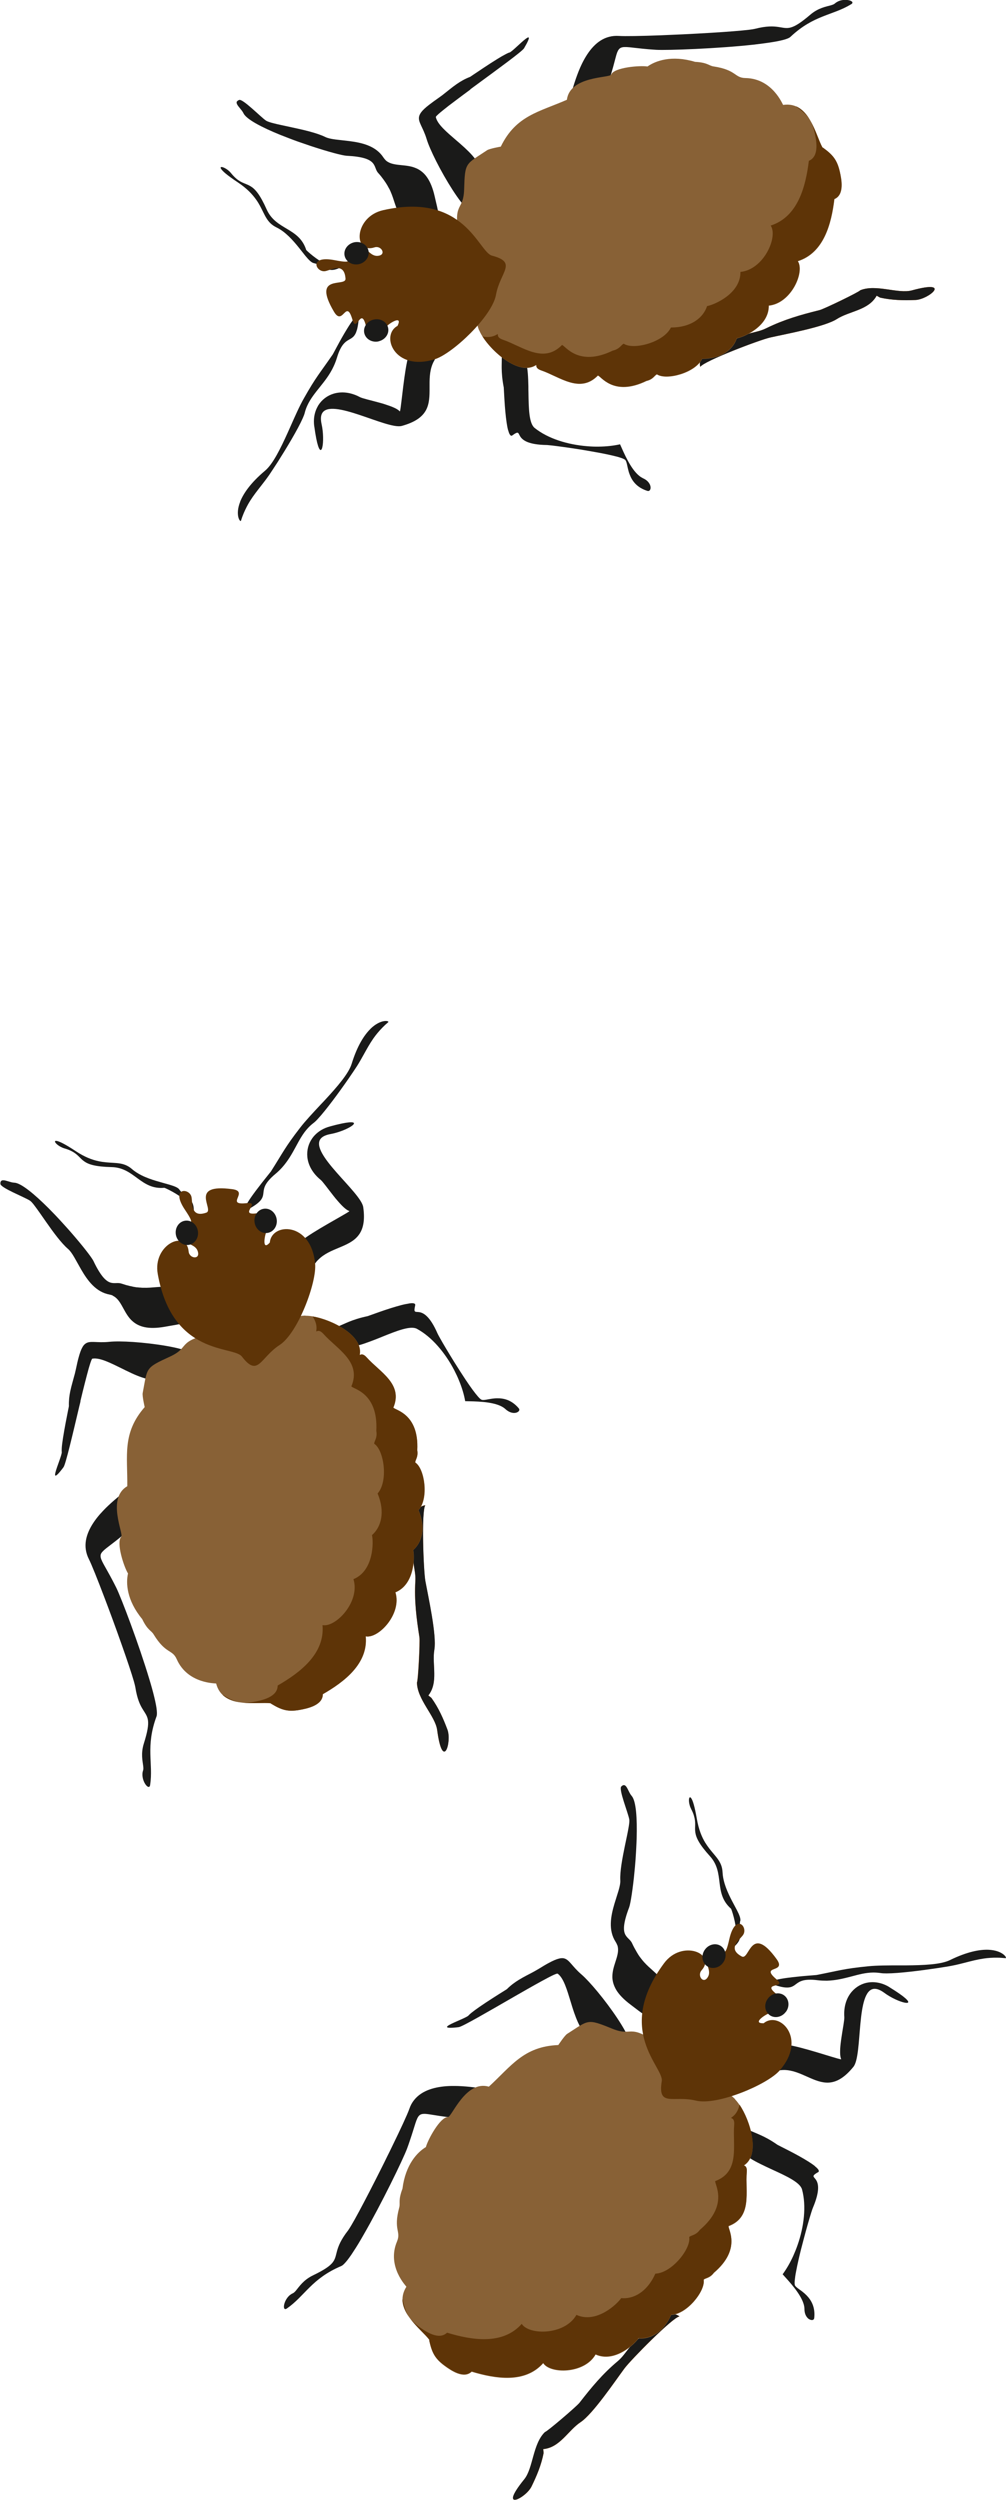 <?xml version="1.0" encoding="UTF-8"?>
<svg id="Vrstva_1" data-name="Vrstva 1" xmlns="http://www.w3.org/2000/svg" viewBox="0 0 125.43 311.65">
  <defs>
    <style>
      .cls-1, .cls-2 {
        fill: #1a1a19;
      }

      .cls-3 {
        fill: #5e3407;
      }

      .cls-3, .cls-4, .cls-2, .cls-5 {
        fill-rule: evenodd;
      }

      .cls-4 {
        fill: #886136;
      }

      .cls-5 {
        fill: #c46813;
      }
    </style>
  </defs>
  <g>
    <path class="cls-5" d="M84.72,288.79c-.85,.12-6.05,5.4-6.86,6.49-1.16,1.56-3.94,5.68-5.45,6.68-1.58,1.05-2.58,3.18-4.67,3.37-.01,0,.05,.45,.04,.52-.3,1.49-.84,2.78-1.5,4.14-.73,1.48-4.24,3.2-.91-.89,1.12-1.38,1.05-4.43,2.59-5.9,.19,.02,3.96-3.2,4.3-3.64,1.5-1.94,2.87-3.6,4.75-5.17,1.13-.95,1.34-2.01,3.26-3.3,1.22-.81,1.01-1.4,2.34-2.06,.8-.39,1.31-.84,2.13-.24Z"/>
    <g>
      <path class="cls-1" d="M82.6,289.02c-1.33,.66-1.12,1.25-2.34,2.06-1.92,1.28-2.13,2.35-3.26,3.3-1.88,1.58-3.25,3.24-4.75,5.17-.34,.44-4.11,3.66-4.3,3.64-1.54,1.48-1.46,4.52-2.59,5.9-3.32,4.1,.19,2.37,.91,.89,.66-1.35,1.21-2.65,1.5-4.14,.02-.07-.05-.52-.04-.52,2.09-.19,3.09-2.32,4.67-3.37,1.51-1,4.3-5.12,5.45-6.68,.81-1.09,6.01-6.37,6.86-6.49-.82-.6-1.33-.15-2.13,.24Z"/>
      <path class="cls-1" d="M59.55,260.28c-.59-.08-1.27-.16-1.99-.2-.31-.02-.62-.03-.94-.03-.21,0-.42,0-.64,.01-1.69,.08-3.37,.51-4.35,1.75-.25,.31-.45,.67-.59,1.09-.24,.69-1.1,2.54-2.17,4.73-.19,.4-.39,.81-.6,1.22-.2,.42-.41,.84-.62,1.26-.53,1.06-1.07,2.12-1.58,3.11-.92,1.78-1.75,3.34-2.27,4.21-.17,.29-.31,.5-.4,.63-.92,1.18-1.21,1.96-1.38,2.57-.32,1.16-.17,1.67-2.99,3.03-1.22,.59-1.73,1.42-2.14,1.91-.14,.16-.26,.28-.4,.34-.14,.06-.27,.15-.38,.24-.68,.59-.89,1.68-.55,1.72,.06,0,.13-.02,.21-.08,2.25-1.56,3.07-3.72,6.78-5.29,.19-.08,.45-.34,.76-.73,.08-.1,.16-.21,.24-.32,.17-.23,.35-.49,.53-.78,.38-.57,.79-1.25,1.21-1.99,2.25-3.89,4.98-9.51,5.47-10.84,.12-.33,.23-.63,.32-.91,.68-1.98,.82-2.88,1.22-3.22,.17-.15,.39-.19,.71-.18,.54,.03,1.38,.22,2.81,.4,.11,.01,.21,.02,.29,.02,.08,0,.15,0,.21-.02,.3-.06,.35-.23,.47-.23,.02,0,.05,0,.08,.02h0c.05-.07,.15-.17,.27-.3,.06-.06,.13-.13,.21-.21,.99-.98,2.98-2.81,2.17-2.92Z"/>
      <path class="cls-1" d="M64.63,248.62c.72-.41,1.41-.81,2.04-1.16,.63-.35,1.19-.66,1.65-.9,.57-.3,.98-.49,1.14-.51,.03,0,.05,0,.07,0,.75,.55,1.16,2,1.64,3.56,.04,.14,.09,.28,.13,.43,.09,.29,.18,.57,.28,.86,.15,.43,.31,.85,.49,1.24,.12,.26,.25,.52,.39,.76,.07,.12,.14,.23,.22,.35,.61,.89,1.42,1.5,2.58,1.52,.58,.01,1.25-.12,2.02-.44,.03-.01,.12-.02,.24-.01,.18,0,.42,.02,.62,.04,.07,0,.13,.02,.18,.03,.11,.02,.18,.04,.18,.06h0s0,0,0,0c-.41-1.36-2.3-4.1-3.99-6.14-.77-.93-1.49-1.71-2.01-2.16-1.22-1.04-1.51-1.89-2.24-2.02-.08-.01-.17-.02-.26-.01s-.19,.02-.3,.05c-.33,.08-.73,.25-1.27,.54-.36,.19-.77,.44-1.26,.74-.33,.2-.66,.38-1,.56-.17,.09-.34,.18-.5,.26-.34,.18-.67,.36-1.01,.57-.5,.31-.99,.67-1.47,1.15,0,0-.02,.01-.05,.03-.06,.04-.19,.12-.35,.22-.66,.41-1.98,1.24-3.02,1.96-.39,.27-.73,.52-.99,.73-.08,.07-.16,.13-.22,.19s-.11,.11-.15,.15c-.19,.23-1.74,.8-2.39,1.17-.07,.04-.13,.08-.18,.12-.19,.14-.15,.24,.31,.24,.23,0,.57-.02,1.04-.08,.45-.05,3.79-2,6.88-3.78,.18-.1,.36-.21,.54-.31Z"/>
      <path class="cls-1" d="M101.6,270.04c-.21-.17-.47-.35-.77-.54-.74-.47-1.68-.98-2.46-1.38-.77-.4-1.37-.69-1.43-.73-.86-.6-1.53-.95-2.11-1.21-.96-.44-1.66-.62-2.59-1.31t0,0s0,0,0,0c.67,.49,.42,1.4,.07,2.18-.27,.59,.05,1.13,.68,1.64,.31,.25,.71,.5,1.15,.74s.92,.47,1.42,.71c.25,.12,.5,.23,.75,.35,1.75,.8,3.46,1.59,3.69,2.47,.56,2.08,.24,4.65-.56,6.93-.16,.46-.34,.9-.53,1.33-.39,.86-.84,1.64-1.33,2.31,.8,.89,2.28,2.45,2.64,3.78,.05,.19,.08,.38,.08,.55,0,.5,.16,.86,.37,1.09,.07,.08,.14,.14,.22,.18,.15,.09,.3,.12,.41,.1,.06-.01,.11-.04,.15-.08,.04-.04,.06-.1,.07-.16,.15-1.38-.38-2.25-.97-2.85-.15-.15-.3-.28-.45-.4-.15-.12-.29-.23-.43-.32-.26-.19-.47-.35-.55-.5-.05-.1-.06-.31-.03-.62,.03-.3,.08-.69,.17-1.13,.08-.45,.19-.95,.31-1.48,.18-.8,.4-1.66,.62-2.48,.36-1.38,.73-2.65,.96-3.38,.09-.29,.16-.49,.2-.58,.94-2.22,.67-3.08,.38-3.51-.15-.22-.3-.32-.3-.44,0-.06,.03-.12,.12-.2s.23-.18,.45-.3c.06-.03,.09-.07,.09-.12,.02-.15-.16-.36-.47-.61Z"/>
      <path class="cls-1" d="M110.91,247.74c-.69-.43-1.41-.62-2.09-.63-.17,0-.34,.01-.5,.03-.82,.11-1.56,.52-2.11,1.15-.66,.76-1.03,1.85-.94,3.16,.03,.35-.19,1.42-.35,2.52-.04,.28-.08,.55-.11,.82-.09,.81-.1,1.55,.07,1.93,0,.01-.02,.02-.07,0-.6-.09-5.01-1.61-6.72-1.8-.14-.02-.27-.02-.37-.02-.2,0-.31,.06-.31,.17,.02,.33,.02,.62,0,.86-.02,.24-.05,.45-.1,.62-.09,.34-.22,.56-.32,.72-.13,.2-.22,.31-.15,.47,.04,.09,.15,.2,.34,.36h0c.22-.03,.43-.04,.63-.04,2.07,.05,3.71,1.7,5.57,1.57,.93-.07,1.91-.59,3.03-1.97,1.18-1.47,.26-9.62,2.61-9.72,.34-.01,.74,.14,1.22,.49,.86,.64,1.98,1.13,2.58,1.24,.17,.03,.3,.03,.37,0,.24-.12-.27-.69-2.31-1.94Z"/>
      <path class="cls-1" d="M82.61,246.89s0,0,0,0c0-.02,0-.03,.01-.04,.04-.09,.06-.16,.07-.22,0-.02,0-.03,0-.05,0-.04,.01-.07,0-.09,0,0,0-.01,0-.02,0-.01-.01-.02-.03-.01-.06,0-.16,.21-.08,.43h0s0,0,0,0Z"/>
      <path class="cls-1" d="M76.97,242.49c.36,1.06-.43,2.18-.59,3.48-.02,.16-.03,.33-.03,.5,.01,.51,.15,1.04,.49,1.62,.35,.57,.92,1.18,1.79,1.83,.18,.14,.35,.26,.5,.38,.76,.58,1.14,.88,1.39,.89,.05,0,.09,0,.14-.03,.04-.02,.08-.06,.12-.11,.07-.1,.14-.24,.22-.44,.23-.6,.56-1.67,1.4-3.28,.08-.16,.14-.29,.19-.4,.01,.01,.02,.03,.03,.04,.01,.02,.02,.03,.03,.04,0,0,0,0,0,0,0,0,0,0,0,0-.03-.04-.04-.08-.05-.12h0s0,0,0,0c0,0,0,.02-.01,.02,0,0,0,0,0,0-.75-.98-1.52-1.44-2.31-2.32,0,0,0,0,0,0-.07-.08-.14-.16-.21-.25-.01-.02-.03-.03-.04-.05-.06-.08-.13-.16-.19-.25-.02-.03-.04-.05-.06-.07-.06-.08-.11-.17-.17-.25-.02-.04-.05-.07-.07-.11-.05-.08-.11-.18-.16-.27-.03-.05-.05-.09-.08-.14-.06-.1-.12-.21-.18-.32-.02-.05-.05-.09-.07-.13-.08-.16-.17-.33-.25-.51-.21-.45-.66-.63-.88-1.15-.11-.26-.16-.62-.09-1.14,.07-.52,.25-1.21,.61-2.15,.09-.24,.21-.83,.33-1.64,.12-.8,.25-1.82,.35-2.93,.04-.37,.07-.75,.1-1.13,.02-.19,.03-.39,.04-.58,.03-.39,.05-.78,.07-1.17,.02-.39,.04-.78,.05-1.16,.07-2.48-.06-4.68-.63-5.31-.29-.32-.47-.94-.72-1.21-.05-.05-.1-.09-.16-.11-.11-.04-.25,0-.41,.16-.35,.35,.87,3.32,1,4.11,.03,.17,0,.46-.06,.84-.1,.63-.29,1.51-.49,2.46-.31,1.51-.63,3.19-.57,4.29,.04,.7-.39,1.76-.74,2.95-.45,1.53-.78,3.27,.16,4.72,.08,.13,.15,.26,.19,.39Z"/>
      <path class="cls-1" d="M92.31,239.47c.05-.3-.13-.76-.42-1.32-.23-.45-.52-.96-.8-1.52-.28-.56-.55-1.17-.74-1.79-.14-.47-.24-.95-.26-1.43-.06-1.3-.83-1.9-1.63-2.93-.18-.23-.35-.48-.53-.76-.43-.71-.81-1.62-1.04-2.94-.14-.81-.27-1.4-.39-1.82-.12-.42-.23-.67-.33-.8-.06-.08-.12-.11-.16-.09-.13,.05-.16,.49-.02,.98,.04,.16,.11,.33,.19,.49,.17,.32,.28,.6,.35,.85,.26,.87,.07,1.37,.16,2.02,.09,.66,.45,1.48,1.83,3,1.91,2.11,.41,4.59,2.63,6.55,.05,.05,.64,1.78,.64,3.03,0,.21-.02,.4-.05,.58-.04,.17-.1,.32-.18,.44-.03,.04,.03,.34,.06,.5,0,.05,.01,.09,.01,.09,.57-.56,.67-.92,.65-1.36-.01-.43-.13-.94,.01-1.77Z"/>
      <path class="cls-1" d="M123.24,243.07c-1.11-.04-2.67,.25-4.8,1.29-1.14,.56-3.3,.64-5.49,.66-.24,0-.49,0-.73,0-1.46,0-2.88,0-3.97,.11-3.06,.3-3.6,.54-6.46,1.09-.05,0-.45,.04-1.01,.08-.24,.02-.51,.04-.8,.07-.19,.02-.39,.04-.59,.06-.4,.04-.82,.09-1.21,.14-.59,.08-1.12,.17-1.5,.28-.62,.18-.79,.39,.02,.65,.41,.13,.74,.21,1.01,.25,.14,.02,.26,.03,.37,.03,.78,.02,1-.35,1.48-.64,.28-.17,.65-.31,1.26-.33,.31-.01,.67,0,1.12,.06,.4,.05,.79,.06,1.16,.06,1.11-.03,2.09-.28,3.02-.52,.93-.25,1.81-.49,2.75-.5,.31,0,.62,.02,.95,.07,.18,.03,.43,.04,.73,.04,1.49,0,4.26-.35,6.26-.65,.4-.06,.77-.12,1.09-.17,.32-.05,.59-.1,.8-.14,.58-.11,1.11-.25,1.63-.38,.77-.2,1.5-.39,2.3-.51,.53-.08,1.1-.12,1.73-.11,.32,0,.65,.03,1,.06h0c.27,.03-.28-.97-2.12-1.05Z"/>
    </g>
    <path class="cls-4" d="M53.54,291.71c-1.03-1.38-4.65-3.82-2.87-6.63,.02-.03-2.49-2.52-1.17-5.64,.54-1.29-.49-1.41,.28-4.24,.15-.56-.16-.86,.4-2.34,.38-3.04,1.88-4.57,2.92-5.19,.23-.89,1.77-3.76,2.75-3.74,.48,0,2.21-4.64,5.1-3.79,2.79-2.56,4.34-5.02,8.66-5.19,0,0,.79-1.19,1.1-1.39,2.73-1.73,2.43-1.95,5.62-.65,2.97,1.2,1.64-1.24,7.42,3.03,.95,.7,7.87,5.44,7.92,5.8,1.52,1.59,3.37,6.65,1.16,8.18-.3,.2,.37-.1,.28,.9-.21,2.43,.74,5.6-2.27,6.72-.12,.35,1.68,2.83-1.83,5.82-.52,.7-1.08,.64-1.28,.87,.25,1.37-2.08,4.31-4.04,4.37-.99,2.22-2.64,3.07-4.08,2.93-.44,.67-2.94,3.09-5.35,2.01-1.39,2.45-5.67,2.44-6.53,1.08-2.27,2.57-5.98,1.94-8.92,1.06-.99,.94-2.56-.13-3.4-.75-1.23-.91-1.56-1.67-1.88-3.09v-.11Z"/>
    <g>
      <path class="cls-3" d="M50.24,286.83v-.12s-.04-.04-.06-.06c0,.82,.37,1.59,.88,2.3-.41-.58-.62-1.22-.82-2.12Z"/>
      <path class="cls-3" d="M92.2,262.41c-.14,.65-.44,1.19-.96,1.55-.31,.21,.39-.1,.3,.94-.22,2.54,.77,5.84-2.36,7.01-.13,.36,1.76,2.96-1.91,6.07-.54,.73-1.13,.67-1.34,.91,.26,1.43-2.17,4.49-4.22,4.56-1.03,2.32-2.76,3.2-4.26,3.05-.46,.7-3.07,3.23-5.58,2.09-1.45,2.56-5.92,2.55-6.82,1.12-2.37,2.68-6.24,2.03-9.31,1.1-1.03,.98-2.67-.14-3.55-.78-.44-.33-.77-.64-1.03-.96,.8,1.06,1.87,1.96,2.36,2.61v.11c.32,1.42,.65,2.18,1.89,3.09,.84,.62,2.41,1.69,3.4,.75,2.94,.89,6.65,1.51,8.92-1.06,.86,1.37,5.14,1.37,6.53-1.08,2.4,1.09,4.91-1.34,5.35-2.01,1.44,.14,3.09-.71,4.08-2.93,1.96-.06,4.3-3,4.04-4.37,.2-.23,.76-.17,1.28-.87,3.51-2.98,1.71-5.47,1.83-5.82,3.01-1.12,2.05-4.29,2.27-6.72,.09-1-.58-.7-.28-.9,1.96-1.35,.74-5.47-.63-7.5Z"/>
    </g>
    <path class="cls-3" d="M95.24,252.21c1.94-1.55,5.46,1.91,1.97,5.91-1.55,1.78-7.8,4.4-10.43,3.76-2.82-.69-4.8,.88-4.27-2.43,.28-1.74-5.93-6.29,.28-14.69,2.22-3.01,6.56-1.23,4.69,.87-.62,.69,.28,1.86,.83,.74,.6-1.24-1.84-3.1,.93-3.4,1.01-.11,1.08,1.5,1.69-1.21,.76-3.36,2.41-1.51,1.71-.52-.43,.61-2.01,1.68-.15,2.67,.97,.52,1.1-4.17,4.35,.34,1.29,1.8-2.21,.66,0,2.53,1.46,1.24-2.48,.13,.45,2.16,.33,.23,1.67,2.83-1.29,2.05-.25-.07-2.45,1.31-.75,1.24Z"/>
    <path class="cls-2" d="M97.98,250.81c-.5,.68-1.41,.86-2.03,.4-.62-.46-.72-1.38-.21-2.05,.5-.68,1.41-.86,2.03-.4,.62,.46,.72,1.38,.22,2.05Z"/>
    <path class="cls-2" d="M90.15,244.69c-.5,.68-1.41,.85-2.03,.4-.62-.46-.72-1.38-.22-2.05,.5-.68,1.41-.86,2.03-.4,.62,.46,.72,1.38,.22,2.05Z"/>
  </g>
  <g>
    <path class="cls-5" d="M53.02,187.65c-.49,.7-.23,8.11,.01,9.45,.34,1.91,1.43,6.77,1.12,8.55-.32,1.87,.54,4.06-.75,5.71,0,.01,.37,.27,.4,.33,.88,1.24,1.45,2.52,1.98,3.93,.58,1.54-.58,5.28-1.28,.05-.24-1.77-2.5-3.8-2.52-5.93,.14-.12,.39-5.07,.31-5.62-.38-2.42-.65-4.56-.51-7.01,.09-1.47-.55-2.35-.16-4.64,.24-1.44-.33-1.7,.11-3.12,.26-.85,.29-1.53,1.29-1.71Z"/>
    <g>
      <path class="cls-1" d="M51.74,189.36c-.43,1.42,.14,1.67-.11,3.12-.39,2.28,.25,3.16,.16,4.64-.14,2.45,.13,4.58,.51,7.01,.09,.55-.16,5.5-.31,5.62,.02,2.13,2.28,4.17,2.52,5.93,.7,5.23,1.85,1.49,1.28-.05-.53-1.41-1.1-2.7-1.98-3.93-.04-.06-.41-.32-.4-.33,1.29-1.65,.43-3.84,.75-5.71,.31-1.79-.77-6.64-1.12-8.55-.24-1.34-.51-8.75-.01-9.45-1,.18-1.02,.86-1.29,1.71Z"/>
      <path class="cls-1" d="M15.01,186.39c-.46,.37-.99,.82-1.51,1.31-.22,.21-.45,.43-.66,.66-.14,.15-.29,.31-.43,.47-1.1,1.29-1.94,2.8-1.71,4.36,.06,.39,.18,.79,.38,1.18,.33,.65,1.09,2.55,1.95,4.82,.16,.41,.32,.84,.48,1.27,.16,.43,.32,.87,.49,1.32,.41,1.11,.81,2.23,1.18,3.28,.67,1.89,1.23,3.57,1.51,4.54,.09,.32,.15,.57,.18,.72,.23,1.48,.59,2.23,.92,2.76,.62,1.03,1.09,1.27,.15,4.26-.41,1.29-.15,2.23-.08,2.86,.02,.21,.03,.38-.02,.52-.05,.14-.08,.29-.08,.44-.04,.9,.61,1.8,.87,1.58,.04-.04,.07-.1,.09-.21,.41-2.71-.6-4.78,.8-8.56,.07-.19,.06-.56-.01-1.06-.02-.12-.04-.26-.07-.4-.05-.28-.12-.59-.2-.92-.16-.67-.37-1.43-.62-2.25-1.29-4.31-3.5-10.15-4.13-11.42-.16-.31-.3-.6-.44-.86-.97-1.85-1.53-2.57-1.51-3.1,0-.23,.12-.41,.36-.64,.39-.38,1.11-.85,2.22-1.77,.09-.07,.16-.14,.21-.2,.06-.06,.1-.12,.13-.17,.16-.26,.07-.41,.15-.5,.02-.02,.04-.03,.07-.05h0c-.02-.08-.03-.22-.03-.4,0-.09,0-.19,0-.3-.03-1.39,0-4.09-.63-3.58Z"/>
      <path class="cls-1" d="M10.02,174.7c.19-.8,.38-1.58,.56-2.28,.18-.7,.34-1.32,.48-1.82,.18-.62,.32-1.04,.41-1.18,.02-.03,.03-.04,.05-.04,.91-.16,2.25,.53,3.72,1.25,.13,.07,.27,.13,.4,.2,.27,.13,.54,.26,.82,.39,.41,.19,.83,.36,1.24,.5,.27,.09,.55,.17,.82,.24,.13,.03,.27,.06,.4,.08,1.06,.17,2.06,0,2.88-.83,.41-.41,.77-.99,1.07-1.77,.01-.03,.07-.1,.15-.18,.12-.13,.3-.29,.46-.42,.05-.04,.1-.08,.14-.12,.09-.07,.15-.1,.17-.1h0s0,0,0,0c-1.27-.64-4.56-1.14-7.2-1.32-1.2-.08-2.27-.09-2.95-.02-1.59,.17-2.42-.2-3,.24-.07,.05-.13,.11-.19,.18s-.12,.15-.17,.25c-.17,.29-.32,.7-.48,1.29-.11,.39-.21,.86-.33,1.42-.08,.38-.17,.74-.28,1.11-.05,.18-.1,.36-.15,.55-.1,.37-.2,.74-.28,1.12-.12,.58-.19,1.18-.17,1.85,0,0,0,.02-.01,.06-.01,.08-.04,.22-.08,.41-.15,.76-.46,2.3-.65,3.54-.07,.47-.13,.89-.15,1.22,0,.11-.01,.21-.01,.29s0,.16,.01,.21c.04,.3-.61,1.82-.79,2.55-.02,.08-.03,.15-.04,.21-.02,.24,.07,.27,.39-.06,.16-.17,.38-.43,.66-.81,.27-.36,1.15-4.13,1.97-7.6,.05-.2,.1-.41,.15-.61Z"/>
      <path class="cls-1" d="M50.97,162.51c-.26,.04-.58,.1-.92,.19-.85,.22-1.87,.55-2.69,.84-.82,.29-1.45,.52-1.52,.54-1.03,.22-1.74,.46-2.33,.7-.98,.4-1.59,.78-2.73,.99t0,0s0,0,0,0c.81-.15,1.31,.65,1.64,1.44,.25,.6,.85,.74,1.65,.63,.4-.05,.85-.17,1.32-.33s.98-.35,1.49-.55c.25-.1,.51-.2,.77-.31,1.79-.72,3.53-1.42,4.33-.99,1.89,1.02,3.54,3.02,4.66,5.17,.22,.43,.43,.87,.6,1.3,.36,.87,.62,1.74,.76,2.55,1.2,.03,3.35,.02,4.56,.67,.17,.09,.33,.2,.46,.32,.37,.34,.74,.47,1.05,.48,.1,0,.2-.01,.28-.03,.17-.05,.29-.13,.36-.23,.03-.05,.05-.11,.04-.16,0-.05-.03-.11-.07-.16-.9-1.06-1.89-1.27-2.74-1.25-.21,0-.41,.03-.6,.05-.19,.03-.37,.06-.53,.09-.32,.06-.58,.1-.74,.05-.11-.03-.27-.17-.47-.4-.2-.23-.44-.53-.71-.9-.27-.37-.56-.79-.86-1.24-.45-.68-.93-1.43-1.38-2.15-.75-1.21-1.43-2.35-1.8-3.02-.15-.27-.25-.45-.29-.54-.96-2.21-1.78-2.6-2.29-2.68-.26-.04-.44,0-.53-.09-.04-.04-.07-.11-.06-.23s.03-.29,.09-.54c.01-.06,0-.11-.03-.15-.09-.12-.37-.13-.77-.07Z"/>
      <path class="cls-1" d="M41.14,140.43c-.79,.21-1.42,.6-1.89,1.09-.12,.12-.22,.25-.32,.39-.48,.68-.69,1.49-.61,2.33,.1,1,.64,2.02,1.66,2.85,.27,.22,.9,1.11,1.59,1.98,.17,.22,.35,.44,.53,.64,.53,.62,1.06,1.14,1.46,1.27,.01,0,0,.02-.04,.05-.48,.37-4.61,2.54-5.92,3.65-.11,.09-.2,.18-.27,.25-.13,.15-.17,.27-.09,.34,.26,.21,.47,.41,.63,.59,.17,.18,.29,.35,.38,.5,.19,.3,.26,.55,.3,.73,.06,.23,.08,.37,.24,.43,.1,.03,.25,.03,.49,0h0c.13-.18,.26-.34,.41-.48,1.46-1.47,3.79-1.53,4.96-2.98,.59-.72,.89-1.79,.64-3.56-.26-1.87-6.82-6.79-5.28-8.57,.22-.25,.6-.44,1.2-.55,1.05-.19,2.18-.67,2.67-1.03,.14-.1,.23-.2,.25-.27,.07-.26-.69-.28-3,.35Z"/>
      <path class="cls-1" d="M21.1,160.44s0,0,0,0c0-.02-.01-.02-.02-.04-.04-.09-.08-.15-.11-.2-.01-.02-.02-.03-.03-.04-.03-.03-.05-.06-.06-.07,0,0-.01,0-.02,0-.01,0-.02,0-.03,0-.04,.05,.04,.26,.26,.35h0s0,0,0,0Z"/>
      <path class="cls-1" d="M14.03,161.52c1.02,.46,1.29,1.81,2.13,2.82,.11,.13,.22,.25,.35,.36,.38,.34,.86,.61,1.51,.75,.66,.14,1.48,.14,2.56-.05,.23-.04,.43-.08,.62-.11,.94-.16,1.43-.23,1.6-.4,.03-.04,.06-.08,.07-.12,.01-.05,.01-.1,0-.16-.02-.12-.08-.27-.17-.46-.28-.58-.83-1.55-1.42-3.26-.06-.17-.11-.3-.16-.41,.02,0,.04,0,.06,0,.02,0,.04,0,.06,0,0,0,0,0,0,0,0,0,0,0,0,0-.05,0-.08-.03-.12-.04h0s0,0,0,0c0,0,0,.02,0,.02,0,0,0,0,0,0-1.23-.13-2.09,.12-3.27,.08,0,0,0,0,0,0-.1,0-.21,0-.32-.02-.02,0-.04,0-.06,0-.1,0-.21-.02-.31-.03-.03,0-.06,0-.09,0-.1-.01-.2-.03-.3-.05-.04,0-.09-.01-.13-.02-.1-.02-.2-.04-.31-.07-.05-.01-.1-.02-.15-.03-.11-.03-.23-.06-.35-.09-.05-.01-.1-.02-.15-.04-.17-.05-.35-.11-.54-.17-.47-.16-.91,.05-1.44-.15-.27-.1-.56-.31-.89-.71-.33-.41-.71-1.01-1.14-1.92-.11-.24-.46-.73-.96-1.37-.5-.64-1.16-1.43-1.89-2.27-.24-.28-.5-.56-.76-.85-.13-.14-.26-.29-.39-.43-.26-.29-.53-.57-.8-.86-.27-.28-.54-.56-.81-.83-1.75-1.75-3.45-3.17-4.29-3.19-.43-.01-1.01-.31-1.37-.3-.07,0-.14,.01-.19,.04-.11,.06-.17,.18-.16,.41,.02,.5,3.01,1.65,3.68,2.09,.14,.09,.34,.31,.57,.62,.39,.51,.9,1.25,1.45,2.04,.88,1.26,1.89,2.64,2.73,3.36,.53,.45,1.01,1.49,1.64,2.57,.8,1.38,1.84,2.81,3.54,3.12,.15,.03,.29,.07,.42,.13Z"/>
      <path class="cls-1" d="M22.36,148.29c-.18-.25-.64-.42-1.24-.6-.48-.14-1.06-.29-1.65-.47-.6-.18-1.23-.4-1.81-.69-.44-.22-.86-.48-1.22-.8-.99-.85-1.96-.7-3.25-.83-.29-.03-.59-.07-.91-.14-.81-.17-1.74-.52-2.85-1.26-.68-.45-1.2-.76-1.59-.96-.39-.2-.65-.29-.8-.31-.1-.01-.16,0-.18,.05-.05,.13,.25,.45,.7,.69,.15,.08,.31,.15,.48,.2,.35,.1,.63,.21,.86,.33,.82,.41,1.04,.89,1.58,1.27,.54,.39,1.38,.68,3.44,.73,2.85,.06,3.62,2.85,6.57,2.58,.07,0,1.73,.76,2.64,1.62,.15,.14,.28,.29,.38,.43,.1,.15,.17,.29,.19,.43,0,.04,.27,.21,.4,.3,.04,.03,.07,.05,.07,.06-.01-.8-.22-1.12-.54-1.41-.32-.29-.77-.55-1.28-1.22Z"/>
      <path class="cls-1" d="M46.2,128.26c-.79,.77-1.66,2.11-2.36,4.38-.38,1.21-1.79,2.84-3.28,4.45-.17,.18-.33,.36-.5,.53-.99,1.06-1.97,2.1-2.64,2.97-1.88,2.43-2.08,2.99-3.64,5.45-.03,.04-.28,.35-.63,.79-.15,.19-.32,.4-.5,.63-.12,.15-.24,.31-.36,.47-.25,.32-.5,.65-.73,.97-.35,.48-.65,.94-.83,1.28-.3,.57-.26,.84,.48,.43,.37-.21,.66-.4,.87-.57,.11-.09,.2-.17,.28-.25,.55-.56,.43-.97,.55-1.52,.07-.32,.22-.68,.62-1.14,.2-.23,.46-.49,.81-.78,.31-.26,.59-.53,.84-.81,.74-.83,1.23-1.71,1.69-2.56,.46-.85,.89-1.66,1.52-2.34,.21-.23,.44-.44,.7-.64,.15-.11,.33-.28,.53-.5,1.02-1.09,2.67-3.34,3.82-5,.23-.33,.44-.64,.62-.91,.18-.27,.33-.5,.45-.68,.32-.5,.58-.98,.84-1.44,.39-.7,.75-1.36,1.21-2.02,.31-.44,.67-.88,1.11-1.33,.22-.23,.46-.45,.73-.68h0c.21-.18-.9-.46-2.22,.83Z"/>
    </g>
    <path class="cls-4" d="M33.75,212.34c-1.71-.2-5.97,.76-6.8-2.46,0-.04-3.54,.08-4.91-3.02-.56-1.28-1.36-.61-2.89-3.11-.3-.5-.74-.48-1.42-1.9-1.95-2.36-2.04-4.5-1.77-5.69-.49-.77-1.52-3.87-.84-4.57,.33-.34-1.86-4.79,.75-6.31,.05-3.78-.67-6.61,2.17-9.86,0,0-.32-1.39-.25-1.75,.61-3.18,.25-3.1,3.39-4.54,2.91-1.33,.22-2.04,7.29-3.32,1.17-.21,9.36-1.99,9.65-1.78,2.2-.01,7.15,2.11,6.75,4.78-.06,.36,.18-.34,.85,.41,1.62,1.82,4.58,3.3,3.33,6.26,.17,.33,3.22,.72,2.98,5.32,.15,.86-.28,1.23-.24,1.53,1.17,.76,1.71,4.47,.4,5.94,.94,2.24,.42,4.03-.67,4.98,.19,.78,.23,4.26-2.21,5.26,.83,2.69-2.11,5.8-3.7,5.49,.31,3.42-2.69,5.68-5.35,7.21,0,1.37-1.85,1.77-2.88,1.96-1.51,.27-2.29,0-3.54-.76l-.09-.07Z"/>
    <g>
      <path class="cls-3" d="M27.94,211.39l-.09-.08s-.05,0-.08,0c.6,.56,1.41,.82,2.27,.94-.71-.1-1.32-.38-2.1-.86Z"/>
      <path class="cls-3" d="M38.97,164.11c.37,.55,.57,1.14,.47,1.76-.06,.37,.19-.35,.89,.43,1.69,1.9,4.78,3.45,3.48,6.53,.18,.34,3.36,.75,3.11,5.56,.16,.9-.29,1.28-.26,1.6,1.22,.79,1.78,4.66,.42,6.2,.98,2.34,.43,4.2-.7,5.19,.2,.81,.24,4.45-2.31,5.49,.87,2.81-2.21,6.05-3.86,5.73,.32,3.57-2.81,5.93-5.59,7.53,0,1.43-1.93,1.85-3,2.04-.54,.1-.99,.12-1.41,.09,1.32,.14,2.71-.02,3.52,.08l.09,.07c1.25,.75,2.03,1.03,3.54,.76,1.02-.18,2.88-.59,2.88-1.96,2.66-1.53,5.66-3.8,5.35-7.21,1.59,.31,4.53-2.8,3.7-5.49,2.44-1,2.4-4.49,2.21-5.26,1.09-.95,1.61-2.73,.67-4.98,1.3-1.47,.77-5.18-.4-5.94-.03-.3,.4-.67,.25-1.53,.24-4.6-2.81-5-2.98-5.32,1.25-2.96-1.71-4.44-3.33-6.26-.67-.75-.91-.06-.85-.41,.36-2.35-3.47-4.29-5.89-4.69Z"/>
    </g>
    <path class="cls-3" d="M33.64,154.9c.21-2.48,5.14-2.65,5.65,2.62,.23,2.35-2.15,8.69-4.43,10.16-2.43,1.58-2.66,4.09-4.7,1.44-1.07-1.39-8.64,0-10.49-10.29-.66-3.68,3.61-5.62,3.85-2.81,.08,.92,1.55,1.07,1.11-.1-.49-1.29-3.51-.79-1.83-3.01,.61-.81,1.83,.25,.28-2.06-1.92-2.85,.56-2.79,.8-1.61,.15,.73-.15,2.62,1.84,1.94,1.05-.35-2.28-3.67,3.24-2.93,2.2,.29-1.03,2.06,1.84,1.74,1.91-.21-1.61,1.89,1.88,1.15,.39-.08,3.2,.73,.6,2.34-.22,.14-.73,2.68,.38,1.4Z"/>
    <path class="cls-2" d="M34.49,151.95c.15,.83-.34,1.61-1.1,1.75-.76,.14-1.49-.42-1.64-1.25-.15-.83,.34-1.61,1.1-1.75,.76-.14,1.49,.42,1.64,1.25Z"/>
    <path class="cls-2" d="M24.67,153.44c.15,.83-.35,1.61-1.1,1.75-.76,.14-1.49-.43-1.64-1.25-.15-.83,.34-1.61,1.1-1.75,.76-.14,1.49,.42,1.64,1.25Z"/>
  </g>
  <g>
    <path class="cls-5" d="M87.31,45.74c.45-.73,7.38-3.36,8.71-3.66,1.9-.43,6.79-1.32,8.31-2.3,1.6-1.02,3.95-1.08,4.97-2.91,0-.01,.39,.23,.46,.24,1.48,.33,2.89,.35,4.39,.29,1.65-.07,4.64-2.59-.45-1.2-1.72,.47-4.47-.83-6.45-.01-.06,.18-4.52,2.33-5.06,2.47-2.38,.59-4.45,1.18-6.65,2.26-1.32,.65-2.38,.41-4.33,1.66-1.23,.79-1.69,.36-2.83,1.31-.68,.57-1.3,.86-1.07,1.85Z"/>
    <g>
      <path class="cls-1" d="M88.38,43.89c1.14-.95,1.6-.52,2.83-1.31,1.95-1.24,3.01-1,4.33-1.66,2.2-1.08,4.27-1.67,6.65-2.26,.54-.13,5-2.29,5.06-2.47,1.97-.81,4.73,.48,6.45,.01,5.09-1.39,2.09,1.13,.45,1.2-1.51,.06-2.91,.03-4.39-.29-.07-.01-.45-.26-.46-.24-1.02,1.83-3.37,1.89-4.97,2.91-1.52,.98-6.42,1.87-8.31,2.3-1.33,.3-8.25,2.93-8.71,3.66-.22-.99,.39-1.28,1.07-1.85Z"/>
      <path class="cls-1" d="M71.36,11.21c.16-.57,.37-1.23,.62-1.9,.11-.29,.22-.58,.35-.87,.09-.19,.17-.39,.27-.58,.76-1.52,1.82-2.88,3.35-3.27,.38-.1,.79-.14,1.24-.11,.73,.05,2.77,.01,5.2-.08,.44-.02,.9-.04,1.36-.06,.46-.02,.93-.04,1.4-.06,1.18-.06,2.37-.12,3.48-.19,2-.12,3.76-.26,4.77-.38,.33-.04,.59-.08,.74-.12,1.45-.37,2.28-.32,2.9-.23,1.19,.17,1.59,.52,3.98-1.52,1.03-.88,2-1.01,2.61-1.19,.2-.06,.36-.12,.47-.22,.11-.1,.24-.18,.38-.25,.81-.39,1.9-.13,1.8,.19-.02,.05-.07,.11-.16,.16-2.34,1.43-4.64,1.31-7.57,4.07-.15,.14-.49,.28-.98,.4-.12,.03-.25,.06-.39,.09-.28,.06-.59,.12-.93,.17-.68,.11-1.46,.21-2.31,.31-4.47,.49-10.71,.72-12.13,.64-.35-.02-.67-.05-.97-.07-2.08-.18-2.96-.41-3.44-.18-.2,.1-.33,.28-.45,.58-.19,.51-.35,1.35-.77,2.73-.03,.11-.07,.2-.1,.27-.03,.08-.07,.14-.11,.19-.18,.25-.35,.22-.4,.33-.01,.02-.02,.05-.01,.09h0c-.08,.02-.22,.06-.38,.13-.08,.03-.18,.07-.28,.11-1.29,.51-3.77,1.59-3.55,.81Z"/>
      <path class="cls-1" d="M58.65,11.16c-.67,.49-1.31,.97-1.88,1.4-.58,.43-1.09,.82-1.49,1.15-.5,.4-.84,.7-.92,.83-.02,.03-.02,.05-.02,.06,.2,.91,1.36,1.87,2.6,2.94,.11,.1,.23,.19,.34,.29,.23,.2,.45,.4,.67,.6,.33,.31,.65,.62,.94,.95,.19,.22,.37,.44,.53,.66,.08,.11,.16,.23,.23,.34,.57,.92,.8,1.9,.35,2.97-.22,.54-.61,1.09-1.22,1.67-.02,.02-.06,.1-.11,.21-.07,.16-.15,.39-.21,.59-.02,.06-.04,.12-.05,.18-.03,.1-.04,.18-.02,.19h0s0,0,0,0c-1.08-.93-2.83-3.76-4.02-6.12-.54-1.08-.97-2.05-1.17-2.71-.46-1.53-1.12-2.15-.94-2.86,.02-.08,.05-.16,.09-.24s.1-.17,.16-.26c.2-.27,.52-.57,1-.94,.32-.25,.71-.53,1.18-.86,.32-.22,.62-.45,.91-.69,.15-.12,.3-.24,.44-.35,.3-.24,.6-.47,.92-.69,.48-.33,1.01-.64,1.64-.88,0,0,.02-.01,.05-.03,.06-.04,.18-.12,.34-.23,.64-.43,1.94-1.31,3.01-1.97,.4-.25,.77-.46,1.06-.61,.1-.05,.19-.09,.26-.13s.15-.06,.2-.07c.29-.08,1.43-1.27,2.04-1.72,.07-.05,.13-.09,.18-.12,.21-.11,.28-.04,.09,.39-.09,.21-.25,.51-.49,.92-.23,.39-3.36,2.66-6.23,4.77-.17,.12-.34,.25-.5,.37Z"/>
      <path class="cls-1" d="M63.35,53.63c-.07-.26-.13-.57-.18-.92-.13-.87-.22-1.93-.27-2.8-.06-.87-.08-1.54-.09-1.6-.2-1.03-.25-1.79-.26-2.42-.01-1.05,.1-1.77-.15-2.9t0,0s0,0,0,0c.18,.81,1.11,.95,1.97,.95,.65,0,1.01,.5,1.23,1.28,.11,.39,.17,.85,.21,1.35s.06,1.04,.07,1.58c0,.27,0,.55,.01,.83,.03,1.93,.06,3.8,.77,4.37,1.68,1.35,4.16,2.09,6.57,2.28,.48,.04,.96,.06,1.43,.05,.94-.01,1.84-.11,2.65-.29,.49,1.1,1.32,3.08,2.4,3.94,.15,.12,.31,.22,.47,.3,.46,.2,.72,.5,.85,.78,.04,.09,.07,.18,.08,.27,.02,.17,0,.32-.08,.42-.03,.05-.08,.08-.13,.1-.05,.02-.11,.02-.18,0-1.33-.42-1.91-1.25-2.21-2.04-.08-.2-.14-.39-.18-.58-.05-.19-.09-.36-.12-.52-.07-.32-.13-.57-.24-.7-.07-.09-.26-.18-.55-.28-.29-.1-.66-.2-1.11-.3-.44-.1-.94-.21-1.48-.31-.8-.15-1.68-.3-2.52-.44-1.4-.22-2.72-.4-3.48-.49-.3-.03-.52-.05-.61-.06-2.41-.03-3.08-.63-3.36-1.07-.14-.22-.18-.4-.29-.45-.05-.03-.12-.02-.23,.03s-.26,.14-.46,.29c-.05,.04-.1,.05-.15,.04-.14-.04-.27-.29-.37-.68Z"/>
      <path class="cls-1" d="M39.18,53.15c-.11-.81,0-1.54,.27-2.16,.07-.16,.15-.3,.23-.45,.44-.7,1.11-1.22,1.91-1.46,.96-.29,2.11-.2,3.27,.42,.31,.17,1.37,.4,2.45,.7,.27,.07,.54,.15,.8,.24,.78,.25,1.46,.53,1.74,.85,0,.01,.02-.01,.03-.06,.16-.59,.54-5.24,1.06-6.88,.04-.14,.09-.25,.13-.34,.09-.18,.18-.26,.28-.21,.3,.16,.56,.27,.79,.35,.23,.08,.43,.13,.61,.16,.35,.06,.6,.03,.79,0,.24-.04,.37-.08,.49,.06,.07,.08,.13,.22,.19,.45h0c-.11,.19-.21,.37-.29,.57-.78,1.91,.06,4.08-.81,5.73-.44,.82-1.31,1.51-3.03,1.98-1.82,.49-8.91-3.64-9.95-1.53-.15,.3-.17,.73-.04,1.32,.23,1.04,.23,2.27,.09,2.86-.04,.17-.09,.29-.15,.33-.21,.17-.53-.53-.85-2.9Z"/>
      <path class="cls-1" d="M49.82,26.91s0,0,0,0c-.02,0-.03,0-.04,0-.1,0-.17-.01-.23-.02-.02,0-.03,0-.05-.01-.04-.01-.07-.02-.09-.03,0,0-.01,0-.01-.01,0-.01,0-.02,0-.03,.03-.05,.26-.06,.42,.1h0s0,0,0,0Z"/>
      <path class="cls-1" d="M48.07,19.97c.82,.76,2.17,.48,3.43,.86,.16,.05,.31,.11,.47,.18,.46,.22,.9,.55,1.28,1.1,.38,.55,.71,1.31,.95,2.38,.05,.22,.1,.43,.14,.61,.22,.93,.35,1.4,.25,1.63-.02,.05-.05,.08-.09,.11-.04,.03-.09,.05-.14,.06-.12,.03-.28,.03-.49,.02-.64-.03-1.75-.17-3.56-.04-.18,.01-.32,.01-.44,.01,0,.02,.02,.03,.03,.05,0,.02,.02,.03,.03,.05,0,0,0,0,0,0,0,0,0,0,0,0-.02-.04-.06-.07-.09-.1h0s0,0,0,0c0,0,.02,0,.02,0,0,0,0,0,.01,0-.6-1.08-.71-1.97-1.19-3.05,0,0,0,0,0,0-.04-.1-.09-.19-.14-.29,0-.02-.02-.04-.03-.05-.05-.09-.1-.18-.15-.27-.02-.03-.03-.05-.04-.08-.05-.08-.11-.17-.16-.26-.02-.04-.04-.07-.07-.11-.06-.08-.12-.17-.18-.26-.03-.04-.06-.09-.09-.13-.07-.09-.15-.19-.22-.29-.03-.04-.06-.08-.09-.12-.11-.14-.24-.28-.37-.43-.33-.37-.31-.86-.7-1.27-.2-.21-.5-.4-1-.55-.5-.15-1.21-.26-2.21-.31-.26-.01-.85-.14-1.63-.35-.78-.21-1.77-.51-2.83-.86-.35-.12-.71-.24-1.08-.37-.18-.06-.37-.13-.55-.19-.37-.13-.74-.27-1.1-.41-.36-.14-.73-.28-1.08-.42-2.3-.93-4.26-1.95-4.61-2.71-.18-.39-.67-.81-.81-1.15-.03-.07-.04-.13-.04-.19,.01-.12,.1-.22,.31-.31,.46-.18,2.69,2.13,3.36,2.58,.14,.09,.42,.19,.79,.29,.62,.17,1.5,.34,2.44,.55,1.51,.32,3.17,.71,4.16,1.2,.63,.31,1.77,.35,3,.51,1.58,.2,3.31,.6,4.25,2.05,.09,.13,.18,.24,.28,.34Z"/>
      <path class="cls-1" d="M39.11,32.8c-.3-.07-.64-.43-1.04-.91-.32-.39-.67-.86-1.07-1.34-.4-.48-.84-.97-1.34-1.4-.37-.32-.77-.6-1.21-.81-1.17-.58-1.41-1.53-2.03-2.67-.14-.25-.29-.52-.49-.79-.48-.68-1.16-1.4-2.27-2.14-.68-.45-1.17-.81-1.51-1.09-.34-.28-.52-.49-.6-.62-.05-.09-.05-.15-.02-.18,.1-.1,.51,.06,.91,.37,.13,.11,.26,.23,.37,.37,.23,.28,.44,.5,.64,.67,.69,.59,1.22,.61,1.79,.96,.57,.34,1.17,1.01,2.01,2.89,1.16,2.6,4.03,2.23,4.93,5.05,.02,.07,1.37,1.3,2.52,1.81,.19,.08,.38,.15,.55,.18,.17,.03,.33,.04,.47,0,.04,0,.3,.17,.44,.25,.04,.03,.08,.05,.08,.05-.74,.3-1.11,.24-1.51,.05-.39-.19-.8-.5-1.62-.7Z"/>
      <path class="cls-1" d="M29.94,62.55c.41-1.03,1.3-2.35,3.12-3.88,.97-.82,1.92-2.76,2.82-4.75,.1-.22,.2-.44,.3-.67,.59-1.33,1.16-2.63,1.71-3.59,1.51-2.68,1.95-3.08,3.6-5.48,.03-.04,.21-.39,.48-.89,.11-.21,.24-.45,.38-.7,.09-.17,.19-.34,.29-.52,.2-.35,.41-.71,.62-1.05,.31-.51,.61-.96,.86-1.26,.41-.5,.68-.57,.58,.28-.05,.42-.11,.76-.18,1.03-.04,.13-.08,.25-.12,.36-.3,.73-.72,.77-1.18,1.1-.26,.19-.54,.47-.81,1.02-.14,.27-.27,.62-.4,1.05-.12,.39-.26,.75-.42,1.09-.47,1.01-1.1,1.8-1.7,2.55-.6,.75-1.18,1.46-1.57,2.31-.13,.28-.24,.58-.32,.9-.04,.18-.13,.41-.25,.68-.6,1.37-2.04,3.76-3.12,5.46-.22,.34-.42,.65-.6,.92-.18,.27-.33,.5-.45,.68-.34,.49-.67,.92-1,1.34-.49,.63-.96,1.22-1.39,1.9-.29,.46-.55,.96-.8,1.54-.12,.29-.24,.6-.34,.94h0c-.08,.26-.78-.65-.1-2.37Z"/>
    </g>
    <path class="cls-4" d="M102.55,18.38c-.85-1.5-1.62-5.79-4.91-5.3-.04,0-1.3-3.29-4.69-3.35-1.4-.02-1.09-1.01-3.99-1.45-.57-.08-.73-.49-2.3-.57-2.93-.88-4.94-.12-5.93,.58-.9-.15-4.16,.1-4.53,1.01-.18,.44-5.14,.15-5.52,3.14-3.46,1.52-6.35,1.95-8.24,5.84,0,0-1.4,.24-1.71,.45-2.69,1.8-2.76,1.44-2.86,4.88-.1,3.2-1.8,1-.22,8.01,.26,1.16,1.81,9.39,2.11,9.58,.84,2.03,4.73,5.77,7.02,4.36,.31-.19-.24,.3,.71,.63,2.31,.79,4.82,2.93,7.06,.64,.37,.03,1.92,2.68,6.06,.67,.85-.19,1.03-.73,1.31-.82,1.16,.78,4.78-.17,5.63-1.94,2.43,0,3.87-1.18,4.32-2.55,.79-.13,4.02-1.45,3.99-4.08,2.8-.28,4.52-4.2,3.62-5.54,3.27-1.04,4.19-4.69,4.56-7.74,1.26-.53,.91-2.4,.68-3.41-.34-1.5-.9-2.1-2.07-2.97l-.1-.05Z"/>
    <g>
      <path class="cls-3" d="M99.41,13.39l-.11-.06s-.02-.05-.04-.07c.75,.33,1.31,.98,1.75,1.73-.36-.61-.87-1.06-1.61-1.61Z"/>
      <path class="cls-3" d="M60.15,41.95c.65,.13,1.27,.08,1.81-.25,.32-.2-.25,.31,.74,.65,2.41,.82,5.04,3.06,7.37,.66,.38,.03,2,2.8,6.33,.7,.89-.2,1.07-.76,1.37-.86,1.21,.82,4.99-.17,5.88-2.02,2.54,0,4.04-1.23,4.51-2.67,.82-.14,4.19-1.51,4.16-4.26,2.92-.29,4.72-4.39,3.77-5.78,3.41-1.09,4.37-4.89,4.76-8.07,1.32-.55,.95-2.5,.71-3.56-.12-.54-.27-.96-.47-1.33,.65,1.16,1.04,2.5,1.44,3.21l.1,.05c1.18,.86,1.73,1.47,2.07,2.97,.23,1.02,.58,2.89-.68,3.41-.37,3.05-1.29,6.69-4.56,7.74,.9,1.34-.82,5.26-3.62,5.54,.03,2.64-3.2,3.95-3.99,4.08-.45,1.37-1.89,2.55-4.32,2.55-.85,1.77-4.47,2.72-5.63,1.94-.29,.09-.46,.63-1.31,.82-4.15,2.01-5.7-.64-6.06-.67-2.24,2.3-4.75,.15-7.06-.64-.95-.32-.41-.82-.71-.63-2.03,1.25-5.3-1.53-6.61-3.6Z"/>
    </g>
    <path class="cls-3" d="M49.59,40.61c-2.2,1.15-.45,5.76,4.61,4.18,2.25-.7,7.17-5.37,7.64-8.03,.51-2.86,2.74-4.04-.5-4.89-1.7-.45-3.37-7.96-13.56-5.67-3.65,.82-3.77,5.51-1.09,4.64,.88-.29,1.58,1.01,.34,1.06-1.38,.05-2.1-2.93-3.49-.52-.51,.88,.94,1.59-1.79,1.06-3.38-.66-2.35,1.6-1.17,1.36,.73-.15,2.35-1.16,2.5,.94,.08,1.1-4.27-.67-1.44,4.12,1.13,1.91,1.5-1.76,2.31,1.02,.54,1.84,1.12-2.22,1.79,1.28,.08,.39,1.92,2.67,2.39-.36,.04-.26,2.18-1.71,1.44-.19Z"/>
    <path class="cls-2" d="M47.21,42.55c.82-.19,1.35-.94,1.18-1.69-.17-.75-.97-1.21-1.79-1.02-.82,.18-1.35,.94-1.18,1.69,.17,.75,.97,1.21,1.79,1.03Z"/>
    <path class="cls-2" d="M44.76,32.93c.82-.19,1.35-.94,1.18-1.69-.17-.75-.97-1.21-1.79-1.03-.82,.19-1.35,.94-1.18,1.69,.17,.75,.97,1.21,1.79,1.03Z"/>
  </g>
</svg>